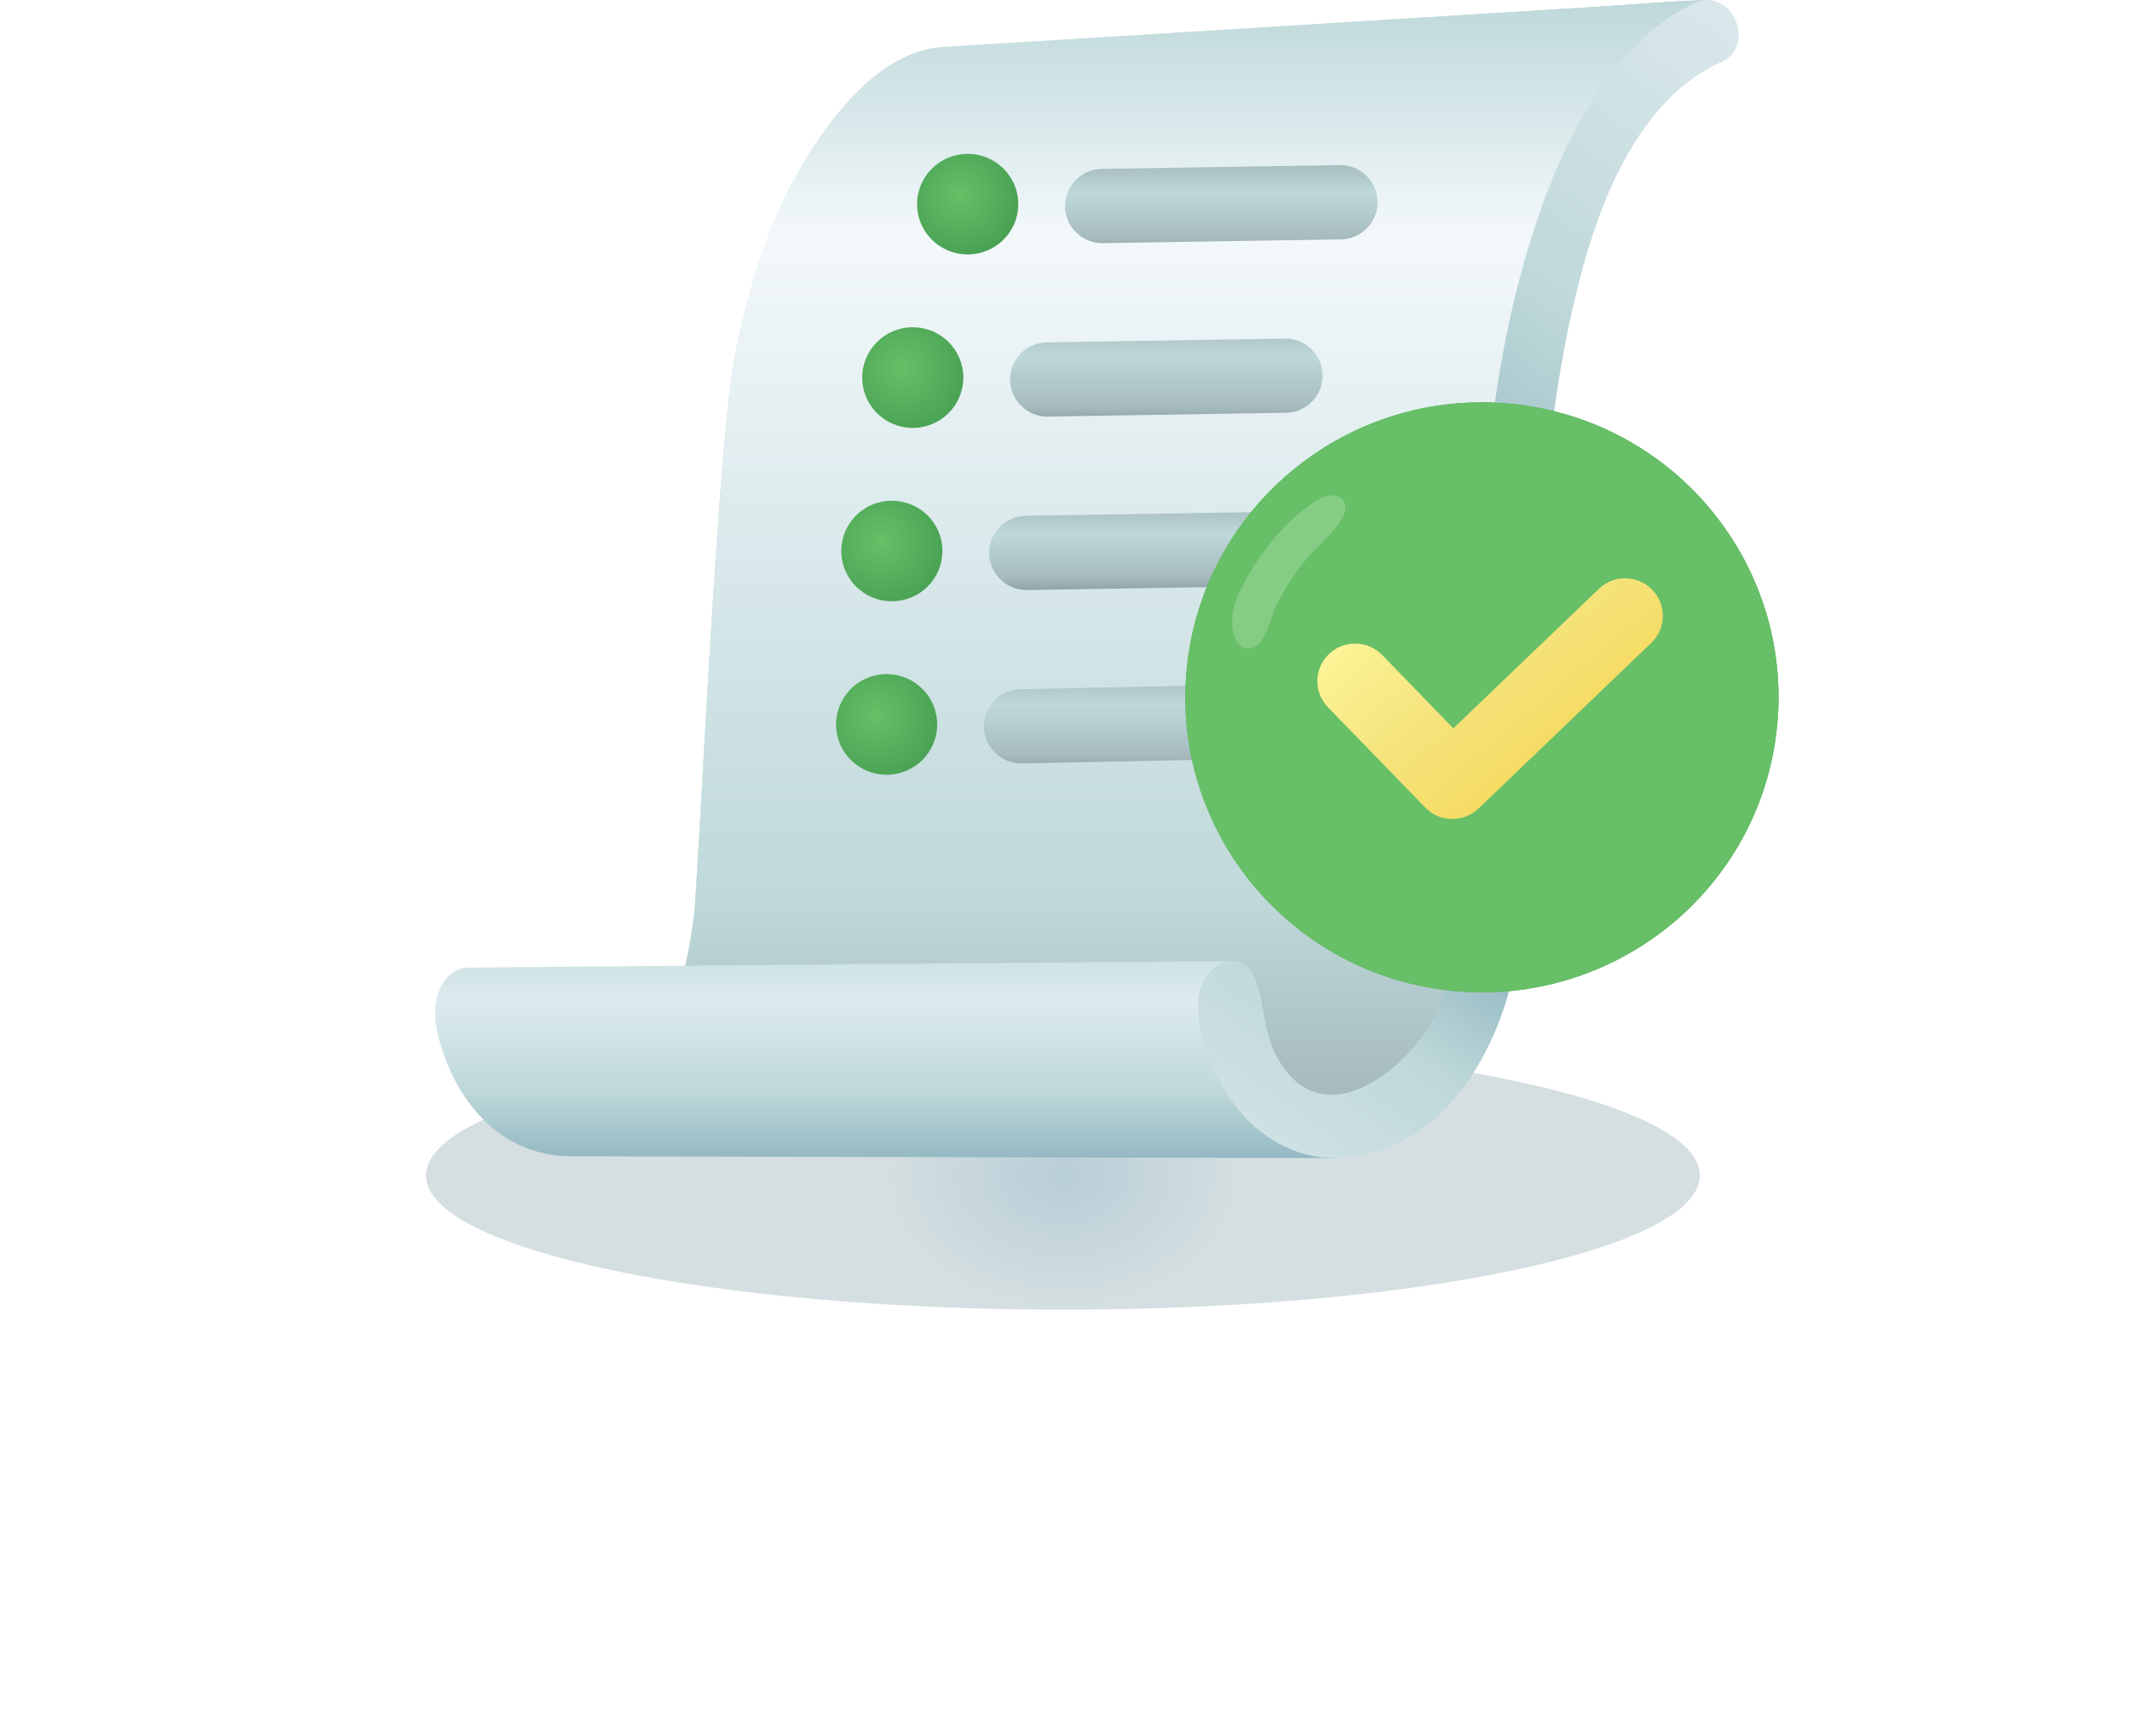 <svg width="200" height="163" viewBox="0 0 200 163" fill="none" xmlns="http://www.w3.org/2000/svg">
<g style="mix-blend-mode:multiply" filter="url(#filter0_f_459_349)">
<path d="M99.806 97.795C66.775 97.795 40 103.434 40 110.395C40 117.356 66.775 123 99.806 123C132.838 123 159.612 117.356 159.612 110.395C159.612 103.434 132.838 97.795 99.806 97.795Z" fill="url(#paint0_radial_459_349)" fill-opacity="0.5" style="mix-blend-mode:multiply"/>
</g>
<path d="M143.643 24.834C145.811 17.177 149.309 8.641 155.769 3.478C157.076 2.434 158.874 1.111 160 0.021C156.94 0.104 153.366 0.427 150.314 0.615C142.955 1.066 112.19 2.96 104.166 3.448C98.958 3.769 93.75 4.089 88.542 4.41C82.46 4.786 77.579 11.451 74.889 16.268C71.852 21.693 70.107 27.765 68.944 33.837C67.364 42.073 65.597 82.073 65.181 85.778C64.448 92.33 61.857 102.821 53.485 102.896C56.847 102.896 120.032 103.347 124.958 103.339C130.693 103.332 134.078 98.815 135.989 93.946C138.339 87.979 138.958 62.174 139.268 55.486C139.585 48.783 142.668 28.284 143.643 24.834Z" fill="url(#paint1_radial_459_349)"/>
<path d="M143.643 24.834C145.811 17.177 149.309 8.641 155.769 3.478C157.076 2.434 158.874 1.111 160 0.021C156.94 0.104 153.366 0.427 150.314 0.615C142.955 1.066 112.19 2.96 104.166 3.448C98.958 3.769 93.75 4.089 88.542 4.41C82.46 4.786 77.579 11.451 74.889 16.268C71.852 21.693 70.107 27.765 68.944 33.837C67.364 42.073 65.597 82.073 65.181 85.778C64.448 92.33 61.857 102.821 53.485 102.896C56.847 102.896 120.032 103.347 124.958 103.339C130.693 103.332 134.078 98.815 135.989 93.946C138.339 87.979 138.958 62.174 139.268 55.486C139.585 48.783 142.668 28.284 143.643 24.834Z" fill="url(#paint2_linear_459_349)"/>
<path d="M123.252 107.938C119.98 107.202 117.782 105.233 115.991 102.475C114.669 100.431 113.528 98.229 113.105 95.817C112.682 93.382 113.249 91.579 115.606 90.256C113.218 90.264 45.1 90.858 44.08 90.873C41.972 90.888 40.899 92.992 40.854 94.818C40.816 96.659 41.413 98.515 42.115 100.191C43.135 102.58 44.715 104.827 46.822 106.39C48.681 107.765 51.114 108.584 53.464 108.592C53.464 108.592 125.435 108.765 125.443 108.765C124.551 108.532 124.03 108.118 123.252 107.938Z" fill="url(#paint3_linear_459_349)"/>
<path d="M162.97 1.915C162.381 0.518 160.817 -0.444 159.329 0.209C156.677 1.382 154.304 3.305 152.204 5.785C147.452 11.399 144.671 18.785 142.782 25.797C141.105 32.019 140.131 38.511 139.541 44.928C139.118 49.618 138.884 54.337 138.718 59.041C138.476 65.661 138.37 72.289 138.023 78.902C137.758 83.967 137.29 89.505 135.34 94.239C133.059 99.777 124.234 107.525 119.807 99.086C118.658 96.899 118.772 94.434 117.941 92.172C117.684 91.481 117.246 90.73 116.55 90.414C114.639 89.55 112.848 91.737 112.591 93.375C111.987 97.147 114.254 101.949 116.724 104.744C118.409 106.646 120.88 108.126 123.38 108.592C125.526 108.983 128.027 108.689 130.059 107.908C134.849 106.067 138.257 101.761 140.251 97.185C141.853 93.503 142.692 89.385 143.153 85.409C144.15 76.775 144.029 68.036 144.339 59.364C144.505 54.773 144.724 50.174 145.14 45.597C145.676 39.646 146.53 33.679 147.92 27.87C149.348 21.912 151.509 15.381 155.498 10.61C157.266 8.49 159.321 6.837 161.724 5.778C163.287 5.086 163.559 3.313 162.97 1.915Z" fill="url(#paint4_linear_459_349)"/>
<path d="M103.51 22.836C101.606 22.836 100.042 21.325 100.004 19.424C99.966 17.493 101.5 15.9 103.434 15.862L125.775 15.509C127.709 15.471 129.311 16.997 129.349 18.928C129.387 20.852 127.853 22.445 125.919 22.483L103.578 22.836C103.558 22.836 103.535 22.836 103.51 22.836Z" fill="url(#paint5_linear_459_349)"/>
<path d="M95.615 19.176C95.615 21.784 93.484 23.895 90.863 23.895C88.241 23.895 86.11 21.784 86.11 19.176C86.11 16.561 88.241 14.45 90.863 14.45C93.484 14.45 95.615 16.561 95.615 19.176Z" fill="url(#paint6_radial_459_349)"/>
<path d="M90.454 35.46C90.454 38.068 88.331 40.187 85.701 40.187C83.08 40.187 80.957 38.068 80.957 35.46C80.957 32.852 83.08 30.733 85.701 30.733C88.331 30.733 90.454 32.852 90.454 35.46Z" fill="url(#paint7_radial_459_349)"/>
<path d="M88.49 51.744C88.49 54.359 86.367 56.471 83.737 56.471C81.116 56.471 78.993 54.359 78.993 51.744C78.993 49.136 81.116 47.025 83.737 47.025C86.367 47.025 88.49 49.136 88.49 51.744Z" fill="url(#paint8_radial_459_349)"/>
<path d="M87.999 68.036C87.999 70.643 85.875 72.762 83.246 72.762C80.624 72.762 78.501 70.643 78.501 68.036C78.501 65.428 80.624 63.309 83.246 63.309C85.875 63.309 87.999 65.428 87.999 68.036Z" fill="url(#paint9_radial_459_349)"/>
<path d="M98.349 39.127C96.445 39.127 94.888 37.609 94.843 35.708C94.805 33.784 96.347 32.191 98.281 32.154L120.614 31.8C122.548 31.755 124.15 33.288 124.188 35.212C124.226 37.136 122.692 38.729 120.758 38.766L98.424 39.12C98.399 39.124 98.374 39.127 98.349 39.127Z" fill="url(#paint10_linear_459_349)"/>
<path d="M96.385 55.411C94.481 55.411 92.924 53.893 92.879 51.992C92.841 50.069 94.383 48.475 96.317 48.438L118.65 48.085C120.584 48.047 122.186 49.572 122.224 51.496C122.269 53.428 120.728 55.021 118.794 55.058L96.46 55.411C96.435 55.411 96.41 55.411 96.385 55.411Z" fill="url(#paint11_linear_459_349)"/>
<path d="M95.894 71.695C93.99 71.695 92.434 70.185 92.388 68.284C92.351 66.36 93.892 64.767 95.826 64.729L113.249 64.369C115.183 64.324 116.784 65.864 116.822 67.788C116.86 69.712 115.326 71.305 113.392 71.342L95.97 71.695C95.944 71.695 95.919 71.695 95.894 71.695Z" fill="url(#paint12_linear_459_349)"/>
<path d="M166.778 68.96C164.852 84.139 150.92 94.892 135.658 92.976C120.396 91.06 109.592 77.196 111.519 62.016C113.445 46.844 127.377 36.091 142.639 38.007C157.901 39.923 168.705 53.78 166.778 68.96Z" fill="url(#paint13_radial_459_349)"/>
<path d="M166.778 68.96C164.852 84.139 150.92 94.892 135.658 92.976C120.396 91.06 109.592 77.196 111.519 62.016C113.445 46.844 127.377 36.091 142.639 38.007C157.901 39.923 168.705 53.78 166.778 68.96Z" fill="url(#paint14_radial_459_349)"/>
<path opacity="0.2" d="M118.945 59.221C118.537 60.176 117.97 61.01 117.079 60.905C116.406 60.83 115.976 60.146 115.817 59.499C115.417 57.929 116.006 56.283 116.754 54.848C118.31 51.872 120.599 49.039 123.395 47.138C123.841 46.837 124.332 46.567 124.861 46.522C125.397 46.477 125.986 46.702 126.228 47.175C126.946 48.603 123.909 51.083 123.078 52.03C121.755 53.54 120.637 55.224 119.768 57.027C119.542 57.508 119.3 58.41 118.945 59.221Z" fill="white"/>
<path d="M136.307 76.918C135.363 76.903 134.471 76.512 133.821 75.836L124.687 66.42C123.327 65.015 123.372 62.783 124.778 61.43C126.191 60.078 128.435 60.123 129.794 61.528L136.466 68.404L150.133 55.298C151.539 53.946 153.783 53.991 155.142 55.389C156.502 56.794 156.465 59.026 155.052 60.378L138.831 75.933C138.151 76.58 137.244 76.933 136.307 76.918Z" fill="url(#paint15_linear_459_349)"/>
<defs>
<filter id="filter0_f_459_349" x="0" y="57.795" width="199.612" height="105.205" filterUnits="userSpaceOnUse" color-interpolation-filters="sRGB">
<feFlood flood-opacity="0" result="BackgroundImageFix"/>
<feBlend mode="normal" in="SourceGraphic" in2="BackgroundImageFix" result="shape"/>
<feGaussianBlur stdDeviation="20" result="effect1_foregroundBlur_459_349"/>
</filter>
<radialGradient id="paint0_radial_459_349" cx="0" cy="0" r="1" gradientUnits="userSpaceOnUse" gradientTransform="translate(99.805 110.397) rotate(-90) scale(12.603 16.724)">
<stop stop-color="#729EB1"/>
<stop offset="1" stop-color="#ABC0C3"/>
</radialGradient>
<radialGradient id="paint1_radial_459_349" cx="0" cy="0" r="1" gradientUnits="userSpaceOnUse" gradientTransform="translate(-113.583 47.771) scale(287.269 285.72)">
<stop offset="0.626" stop-color="#BED8D9"/>
<stop offset="0.73" stop-color="#F3F8FB"/>
<stop offset="0.825" stop-color="#F3F8FB"/>
<stop offset="0.915" stop-color="#BED8D9"/>
<stop offset="1" stop-color="#A6BBBE"/>
</radialGradient>
<linearGradient id="paint2_linear_459_349" x1="157.395" y1="0.024" x2="157.395" y2="103.339" gradientUnits="userSpaceOnUse">
<stop stop-color="#BED8D9"/>
<stop offset="0.214" stop-color="#F3F8FB"/>
<stop offset="0.824" stop-color="#BED8D9"/>
<stop offset="0.988" stop-color="#A6BBBE"/>
</linearGradient>
<linearGradient id="paint3_linear_459_349" x1="85.196" y1="86.308" x2="85.196" y2="114.004" gradientUnits="userSpaceOnUse">
<stop stop-color="#BED8D9"/>
<stop offset="0.275" stop-color="#DDEBEE"/>
<stop offset="0.584" stop-color="#BED8D9"/>
<stop offset="0.998" stop-color="#729EB1"/>
</linearGradient>
<linearGradient id="paint4_linear_459_349" x1="280.558" y1="74.65" x2="199.493" y2="186.881" gradientUnits="userSpaceOnUse">
<stop stop-color="#E3ECF1"/>
<stop offset="0.302" stop-color="#BED8D9"/>
<stop offset="0.611" stop-color="#729EB1"/>
<stop offset="0.768" stop-color="#BED8D9"/>
<stop offset="1" stop-color="#E3ECF1"/>
</linearGradient>
<linearGradient id="paint5_linear_459_349" x1="115.601" y1="13.419" x2="115.601" y2="26.71" gradientUnits="userSpaceOnUse">
<stop offset="0.141" stop-color="#A6BBBE"/>
<stop offset="0.357" stop-color="#BED8D9"/>
<stop offset="0.677" stop-color="#A6BBBE"/>
<stop offset="0.898" stop-color="#717F82"/>
</linearGradient>
<radialGradient id="paint6_radial_459_349" cx="0" cy="0" r="1" gradientUnits="userSpaceOnUse" gradientTransform="translate(90.121 18.361) scale(5.93 5.898)">
<stop stop-color="#67BF67"/>
<stop offset="1" stop-color="#48A153"/>
</radialGradient>
<radialGradient id="paint7_radial_459_349" cx="0" cy="0" r="1" gradientUnits="userSpaceOnUse" gradientTransform="translate(84.689 34.562) scale(6.397 6.362)">
<stop stop-color="#67BF67"/>
<stop offset="1" stop-color="#48A153"/>
</radialGradient>
<radialGradient id="paint8_radial_459_349" cx="0" cy="0" r="1" gradientUnits="userSpaceOnUse" gradientTransform="translate(82.725 50.85) scale(6.397 6.362)">
<stop stop-color="#67BF67"/>
<stop offset="1" stop-color="#48A153"/>
</radialGradient>
<radialGradient id="paint9_radial_459_349" cx="0" cy="0" r="1" gradientUnits="userSpaceOnUse" gradientTransform="translate(82.234 67.137) scale(6.397 6.362)">
<stop stop-color="#67BF67"/>
<stop offset="1" stop-color="#48A153"/>
</radialGradient>
<linearGradient id="paint10_linear_459_349" x1="110.443" y1="28.244" x2="110.443" y2="42.967" gradientUnits="userSpaceOnUse">
<stop offset="0.141" stop-color="#A6BBBE"/>
<stop offset="0.357" stop-color="#BED8D9"/>
<stop offset="0.677" stop-color="#A6BBBE"/>
<stop offset="0.898" stop-color="#717F82"/>
</linearGradient>
<linearGradient id="paint11_linear_459_349" x1="108.479" y1="45.523" x2="108.479" y2="58.414" gradientUnits="userSpaceOnUse">
<stop offset="0.141" stop-color="#A6BBBE"/>
<stop offset="0.357" stop-color="#BED8D9"/>
<stop offset="0.677" stop-color="#A6BBBE"/>
<stop offset="0.898" stop-color="#717F82"/>
</linearGradient>
<linearGradient id="paint12_linear_459_349" x1="105.718" y1="60.961" x2="105.718" y2="75.736" gradientUnits="userSpaceOnUse">
<stop offset="0.141" stop-color="#A6BBBE"/>
<stop offset="0.357" stop-color="#BED8D9"/>
<stop offset="0.677" stop-color="#A6BBBE"/>
<stop offset="0.898" stop-color="#717F82"/>
</linearGradient>
<radialGradient id="paint13_radial_459_349" cx="0" cy="0" r="1" gradientUnits="userSpaceOnUse" gradientTransform="translate(135.448 63.991) rotate(7.16) scale(36.121 35.932)">
<stop offset="0.006" stop-color="#75D982"/>
<stop offset="0.466" stop-color="#67BF67"/>
<stop offset="0.838" stop-color="#48A153"/>
<stop offset="1" stop-color="#67BF67"/>
</radialGradient>
<radialGradient id="paint14_radial_459_349" cx="0" cy="0" r="1" gradientUnits="userSpaceOnUse" gradientTransform="translate(135.448 63.991) rotate(7.16) scale(36.121 35.932)">
<stop offset="0.006" stop-color="#67BF67"/>
<stop offset="1" stop-color="#67BF67"/>
</radialGradient>
<linearGradient id="paint15_linear_459_349" x1="137.681" y1="41.852" x2="161.962" y2="70.639" gradientUnits="userSpaceOnUse">
<stop stop-color="#FFFDA6"/>
<stop offset="0.475" stop-color="#F5E37B"/>
<stop offset="1" stop-color="#F6D246"/>
</linearGradient>
</defs>
</svg>
